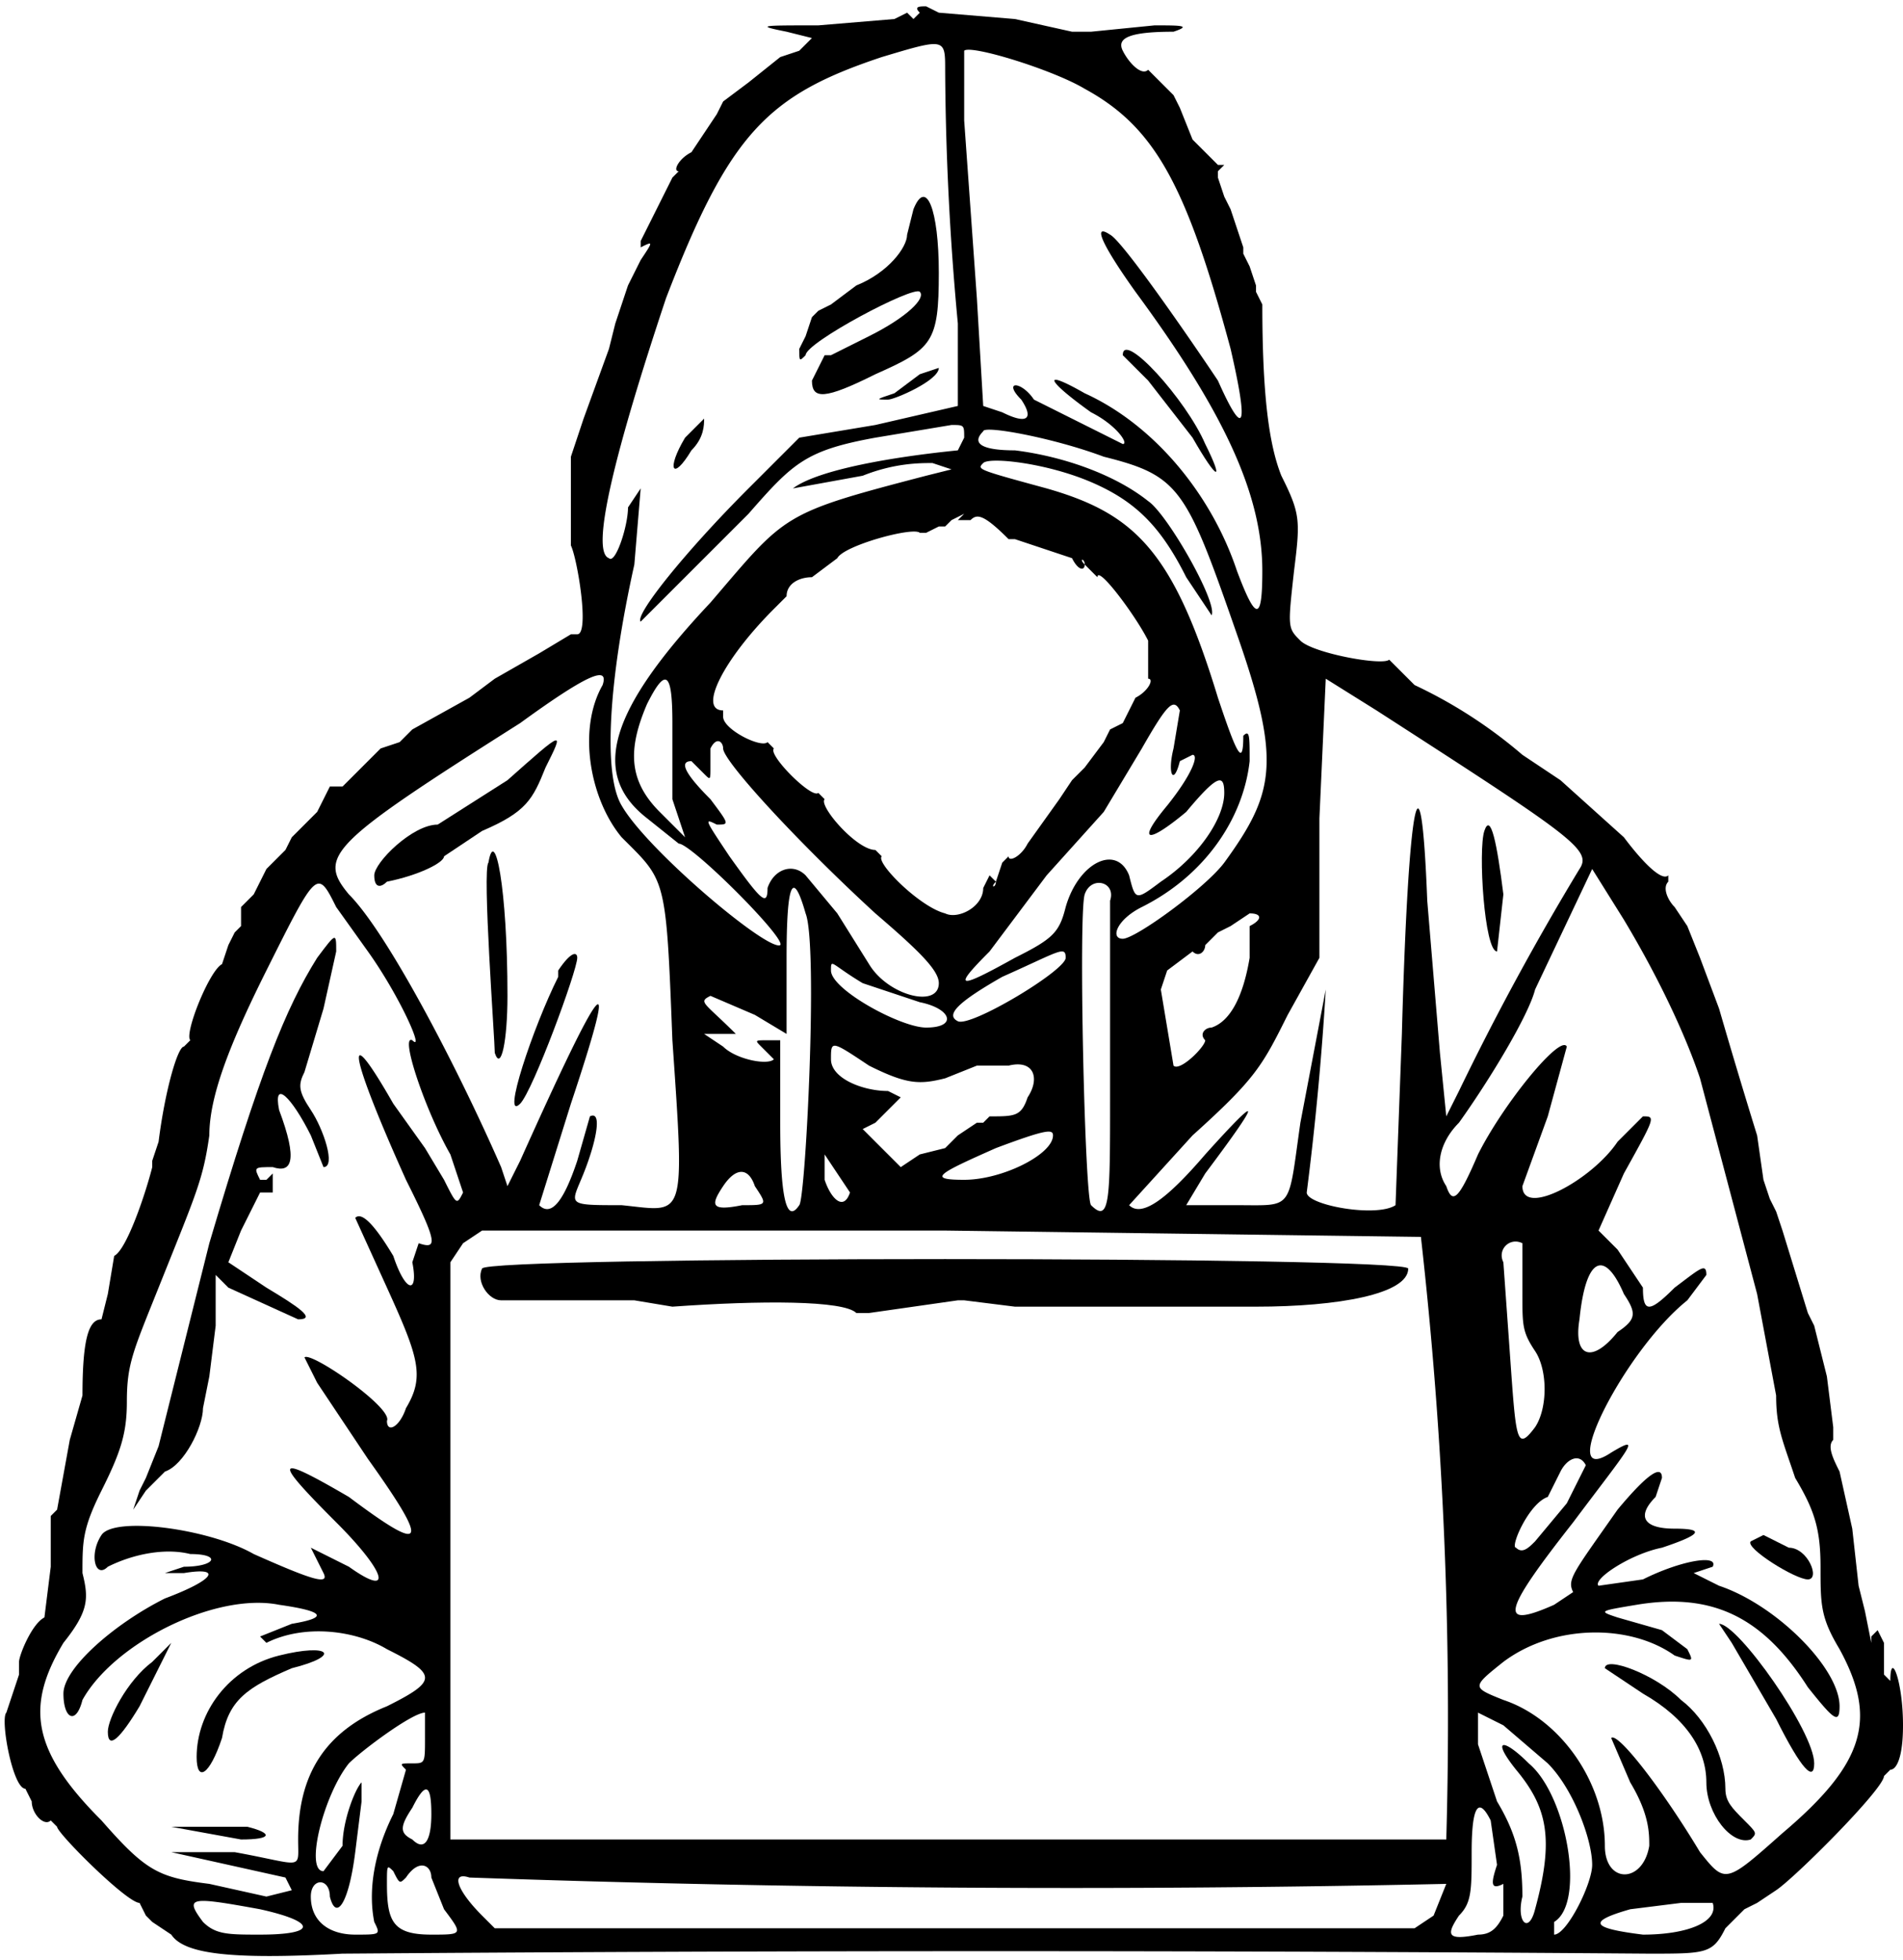 <svg xmlns="http://www.w3.org/2000/svg" width="400" height="412" version="1.0" viewBox="0 0 300 309"><path d="m141 3-12 1c-9 0-10 0-5 1l4 1-2 2-3 1-5 4-4 3-1 2-4 6c-2 1-3 3-2 3l-1 1-2 4-3 6v1c2-1 2-1 0 2l-2 4-1 3-1 3-1 4-4 11-2 6v14c1 2 3 14 1 14h-1l-5 3-7 4-4 3-9 5-1 1-1 1-3 1-6 6h-2l-2 4-4 4-1 2-1 1-2 2-2 4-2 2v3l-1 1-1 2-1 3c-2 1-6 11-5 12l-1 1c-1 0-3 7-4 15l-1 3v1c-1 4-4 13-6 14l-1 6-1 4c-2 0-3 3-3 12l-2 7-2 11-1 1v8l-1 8c-2 1-4 6-4 7v2l-1 3-1 3c-1 1 1 12 3 12l1 2c0 2 2 4 3 3l1 1c0 1 11 12 13 12l1 2 1 1 3 2c2 3 9 4 27 3a13543 13543 0 0 1 206 0c9 0 10 0 12-4l3-3 2-1 3-2c3-2 17-16 17-18l1-1c1 0 2-2 2-7 0-7-2-12-2-7l-1-1v-5l-1-2-1 1v1l-1-5-1-4-1-9-2-9c-1-2-2-4-1-5v-2l-1-8-2-8-1-2-4-13-1-3-1-2-1-3-1-7a1164 1164 0 0 1-6-20l-3-8-2-5-2-3c-1-1-2-3-1-4v-1c-1 1-4-2-7-6l-10-9-6-4a75 75 0 0 0-17-11l-1-1-2-2-1-1c-1 1-12-1-14-3s-2-2-1-11c1-8 1-9-2-15-2-5-3-13-3-27l-1-2v-1l-1-3-1-2v-1l-1-3-1-3-1-2-1-3v-1l1-1h-1l-4-4-2-5-1-2-1-1-2-2-1-1c-1 1-3-1-4-3s1-3 8-3c3-1 1-1-3-1l-10 1h-3l-9-2-12-1-2-1c-1 0-2 0-1 1l-1 1-1-1-2 1zm8 8a451 451 0 0 0 2 40v13l-13 3-12 2-8 8c-10 10-18 20-17 21l17-17c7-8 9-10 20-12l12-2c2 0 2 0 2 2l-1 2c-10 1-22 3-26 6l11-2c5-2 9-2 11-2l3 1-4 1c-23 6-22 6-34 20-16 17-19 27-10 34l5 4c2 0 17 15 16 16-2 1-21-15-25-22-3-5-2-20 2-38l1-12-2 3c0 3-2 9-3 8-3-1 1-17 9-41 10-26 16-32 34-38 10-3 10-3 10 2zm22 3c11 6 16 15 23 41 3 13 2 14-2 5-4-6-15-22-17-23-3-2-1 2 4 9 14 19 20 32 20 44 0 8-1 8-4 0-4-12-13-23-24-28-7-4-6-2 1 3 4 2 6 5 5 5l-14-7c-2-3-5-3-2 0 2 3 1 4-3 2l-3-1-1-17-2-28V8c1-1 14 3 19 6zm3 58c12 3 13 5 21 28 7 20 6 25-2 36-3 4-14 12-16 12s-1-3 3-5c10-5 16-14 17-23 0-4 0-5-1-4 0 5-1 3-4-6-7-23-13-29-27-33-11-3-11-3-10-4s10 0 17 3 11 7 15 15l4 6c1-2-7-16-10-18-5-4-13-7-21-8-5 0-7-1-5-3 0-1 11 1 19 4zm-23 10h2c1-1 2-1 6 3h1l9 3c1 2 2 2 2 1-1-1 0-1 0 0l2 2c0-2 6 6 8 10v6c1 0 0 2-2 3l-2 4-2 1-1 2-3 4-2 2-2 3-5 7c-1 2-3 3-3 2l-1 1-1 3c0 1-1 1 0 0l-1-1-1 2c0 3-4 5-6 4-4-1-11-8-10-9l-1-1c-3 0-9-7-8-8l-1-1c-1 1-8-6-7-7l-1-1c-1 1-7-2-7-4v-1c-4 0 0-8 8-16l2-2c0-2 2-3 4-3l4-3c1-2 12-5 13-4h1l2-1h1l1-1 2-1-1 1zm-56 26c-4 7-2 18 3 24 7 7 7 6 8 32 2 29 2 27-8 26-9 0-8 0-6-5s3-10 1-9l-2 7c-2 6-4 9-6 7l5-16c8-24 5-20-8 9l-2 4-1-3c-7-16-18-37-24-43-5-6-3-8 27-27 11-8 14-9 13-6zm11 6v12l2 6-4-4c-5-5-5-10-2-17 3-6 4-5 4 3zm111-2c31 20 34 22 32 25a422 422 0 0 0-19 35l-2 4-1-10-2-24c-1-26-3-16-4 21l-1 27c-3 2-14 0-14-2a474 474 0 0 0 3-32l-4 21c-2 14-1 13-10 13h-8l3-5c9-12 9-13 0-3-6 7-10 10-12 8l10-11c10-9 11-11 15-19l5-9v-22l1-22 8 5zm-31 0-1 6c-1 4 0 6 1 2l2-1c1 0 0 3-4 8-5 6-3 6 3 1 5-6 6-6 6-3 0 4-4 10-10 14-4 3-4 3-5-1-2-5-8-2-10 5-1 4-2 5-8 8-9 5-10 5-4-1l9-12 9-10 6-10c4-7 5-8 6-6zm-72 6c0 2 12 15 24 26 7 6 10 9 10 11 0 4-8 2-11-3l-5-8-5-6c-2-2-5-1-6 2 0 3-1 2-6-5-4-6-4-6-2-5 2 0 2 0-1-4-4-4-5-6-3-6l2 2c1 1 1 1 1-1v-3c1-2 2-1 2 0zm142 27c6 10 10 19 12 25l9 34 3 16c0 5 1 7 3 13 3 5 4 8 4 14s0 8 3 13c6 11 4 18-9 29-9 8-9 8-13 3-6-10-13-19-14-18l3 7c3 5 3 8 3 10-1 6-7 6-7 0 0-10-7-20-16-23-5-2-5-2 0-6 8-6 20-6 27-1 3 1 3 1 2-1l-4-3-7-2c-3-1-3-1 3-2 12-2 20 2 27 13 4 5 5 6 5 3 0-6-10-16-19-19l-4-2 3-1c1-2-5-1-11 2l-7 1c-1-1 5-5 10-6 6-2 7-3 2-3s-6-2-3-5l1-3c0-2-2-1-7 5-7 10-8 11-7 13l-3 2c-9 4-8 1 3-13 9-12 11-14 6-11-9 6 2-16 12-24l3-4c0-2-1-1-5 2-4 4-5 4-5 0l-4-6-3-3 4-9c5-9 5-9 3-9l-4 4c-4 6-15 12-15 7l4-11 3-11c-1-2-10 9-14 17-3 7-4 8-5 5-2-3-1-7 2-10 5-7 11-17 12-21l9-19 5 8zm-203-2 5 7c5 7 9 16 7 14-2-1 2 11 6 18l2 6c-1 2-1 2-3-2l-3-5-5-7c-8-14-7-8 2 12 5 10 5 11 2 10l-1 3c1 5-1 5-3-1-3-5-5-7-6-6l5 11c5 11 6 14 3 19-1 3-3 4-3 2 1-2-12-11-13-10l2 4 8 12c10 14 9 15-3 6-12-7-12-6-2 4 8 8 9 12 2 7l-6-3 1 2 1 2c1 2-2 1-11-3-7-4-22-6-24-3s-1 7 1 5c4-2 9-3 13-2 5 0 4 2-1 2l-3 1h3c6-1 5 1-3 4-8 4-16 11-16 15s2 5 3 1c5-9 21-17 31-15 7 1 8 2 2 3l-5 2 1 1c6-3 14-2 19 1 8 4 8 5 0 9-10 4-14 11-14 21 0 5 1 4-10 2H27l18 4 1 2-4 1-9-2c-8-1-10-2-17-10-11-11-12-18-6-28 4-5 4-7 3-11 0-5 0-7 3-13s4-9 4-14c0-6 1-8 5-18 6-15 7-17 8-24 0-6 3-14 9-26 8-16 8-16 11-10zm122-1v31c0 16 0 20-3 17-1-1-2-46-1-49s5-2 4 1zm-48 2c2 5 0 45-1 46-2 3-3-1-3-13v-13h-2c-2 0-2 0-1 1l2 2c-1 1-6 0-8-2l-3-2h5c-5-5-6-5-4-6l7 3 5 3v-12c0-12 1-14 3-7zm70 2v5c-1 6-3 10-6 11-1 0-2 1-1 2 0 1-4 5-5 4l-1-6-1-6 1-3 4-3c1 1 2 0 2-1l2-2 2-1 3-2c2 0 2 1 0 2zm-29 5c0 2-15 11-17 10s0-3 7-7c9-4 10-5 10-3zm-32 4 9 3c5 1 6 4 1 4-4 0-15-6-15-9 0-2 0-1 5 2zm1 13c6 3 8 3 12 2l5-2h5c4-1 5 2 3 5-1 3-2 3-6 3l-1 1h-1l-3 2-2 2-4 1-3 2-3-3-3-3 2-1 2-2 1-1 1-1-2-1c-4 0-9-2-9-5s0-3 6 1zm29 11c0 3-8 7-14 7s-4-1 5-5c8-3 9-3 9-2zm-32 9c-1 3-3 1-4-2v-4l2 3 2 3zm-15-1c2 3 2 3-2 3-5 1-5 0-3-3s4-3 5 0zm105 8a676 676 0 0 1 4 95H71v-91l2-3 3-2h73l75 1zm16 9c0 5 0 6 2 9s2 9 0 12c-3 4-3 2-4-12l-1-14c-1-2 1-4 3-3v8zm16 0c2 3 2 4-1 6-4 5-7 4-6-2 1-10 4-11 7-4zm-6 27-3 6-5 6c-1 1-2 2-3 1-1 0 2-7 5-8l2-4c1-2 3-3 4-1zM67 274c0 4 0 4-2 4s-2 0-1 1l-2 7c-3 6-4 12-3 17 1 2 1 2-3 2s-7-2-7-6c0-3 3-3 3 0 1 4 3 1 4-7l1-8v-3c-1 1-3 6-3 10l-3 4c-3 0 0-12 4-17 2-2 10-8 12-8v4zm177 4c4 4 7 12 7 16 0 3-4 11-6 11v-2c5-3 2-20-4-25-4-4-6-4-2 1 5 6 6 11 3 22-1 4-3 2-2-2 0-6-1-10-4-15l-3-9v-5l4 2 7 6zm-176 8c0 4-1 6-3 4-2-1-2-2 0-5 2-4 3-4 3 1zm167 1 1 7c-1 3-1 4 1 3v5c-1 2-2 3-4 3-5 1-5 0-3-3 2-2 2-4 2-10 0-7 1-9 3-5zm-171 9c2-3 4-2 4 0l2 5c3 4 3 4-2 4-6 0-7-2-7-8 0-3 0-3 1-2 1 2 1 2 2 1zm164 1-2 5-3 2H78l-2-2c-4-4-5-7-2-6a2724 2724 0 0 0 154 1zm42 3c1 3-4 5-11 5-8-1-9-2-2-4l8-1h5zm-229 1c9 2 9 4 0 4-5 0-7 0-9-2-3-4-2-4 9-2z"/><path d="m144 33-1 4c0 2-3 6-8 8l-4 3-2 1-1 1-1 3-1 2c0 2 0 2 1 1 0-2 17-11 18-10s-2 4-8 7l-6 3h-1l-2 4c0 3 2 3 10-1 9-4 10-5 10-16 0-10-2-15-4-10zm1 26-4 3c-3 1-3 1-1 1 1 0 8-3 8-5l-3 1zm-37 10c-3 5-2 7 1 2 2-2 2-4 2-5l-3 3zm69-13 4 4 7 9c4 7 5 7 2 1-3-7-13-18-13-14zm-97 67-11 7c-4 0-10 6-10 8s1 2 2 1c5-1 9-3 9-4l6-4c7-3 8-5 10-10 3-6 3-6-6 2zm-3 13c-1 1 1 28 1 30 1 3 2-2 2-9 0-17-2-27-3-21zm11 18c-4 8-9 23-6 20 2-2 9-21 9-23 0-1-1-1-3 2zm146-23c-1 3 0 19 2 19l1-9c-1-8-2-13-3-10zm42 112c-1 1 7 6 9 6s0-5-3-5l-4-2-2 1zm-3 16 7 12c4 8 6 10 6 7 0-5-12-22-15-22l2 3zm-20 4 6 4c7 4 10 9 10 14s4 10 7 9c1-1 1-1-1-3s-3-3-3-5c0-5-3-11-7-14-4-4-12-7-12-5zM50 151c-5 8-9 18-17 45l-6 24-2 8-2 5-1 2-1 3 2-3 3-3c3-1 6-7 6-10l1-5 1-8v-8l2 2 11 5c3 0 0-2-5-5l-6-4 2-5 3-6h2v-3l-1 1h-1c-1-2-1-2 2-2 3 1 4-1 1-9-1-5 2-2 5 4l2 5c2 0 0-6-2-9s-2-4-1-6l3-10 2-9c0-3 0-3-3 1zM24 262c-4 3-7 9-7 11 0 3 2 1 5-4l4-8 1-2-3 3zm20-1c-8 2-13 9-13 16 0 4 2 3 4-3 1-6 4-8 11-11 8-2 6-4-2-2zm-17 27 11 2c5 0 5-1 1-2H27zm49-88c-1 2 1 5 3 5h21l6 1c14-1 27-1 29 1h2l7-1 7-1h1l8 1h38c13 0 24-2 24-6 0-2-146-2-146 0z"/></svg>